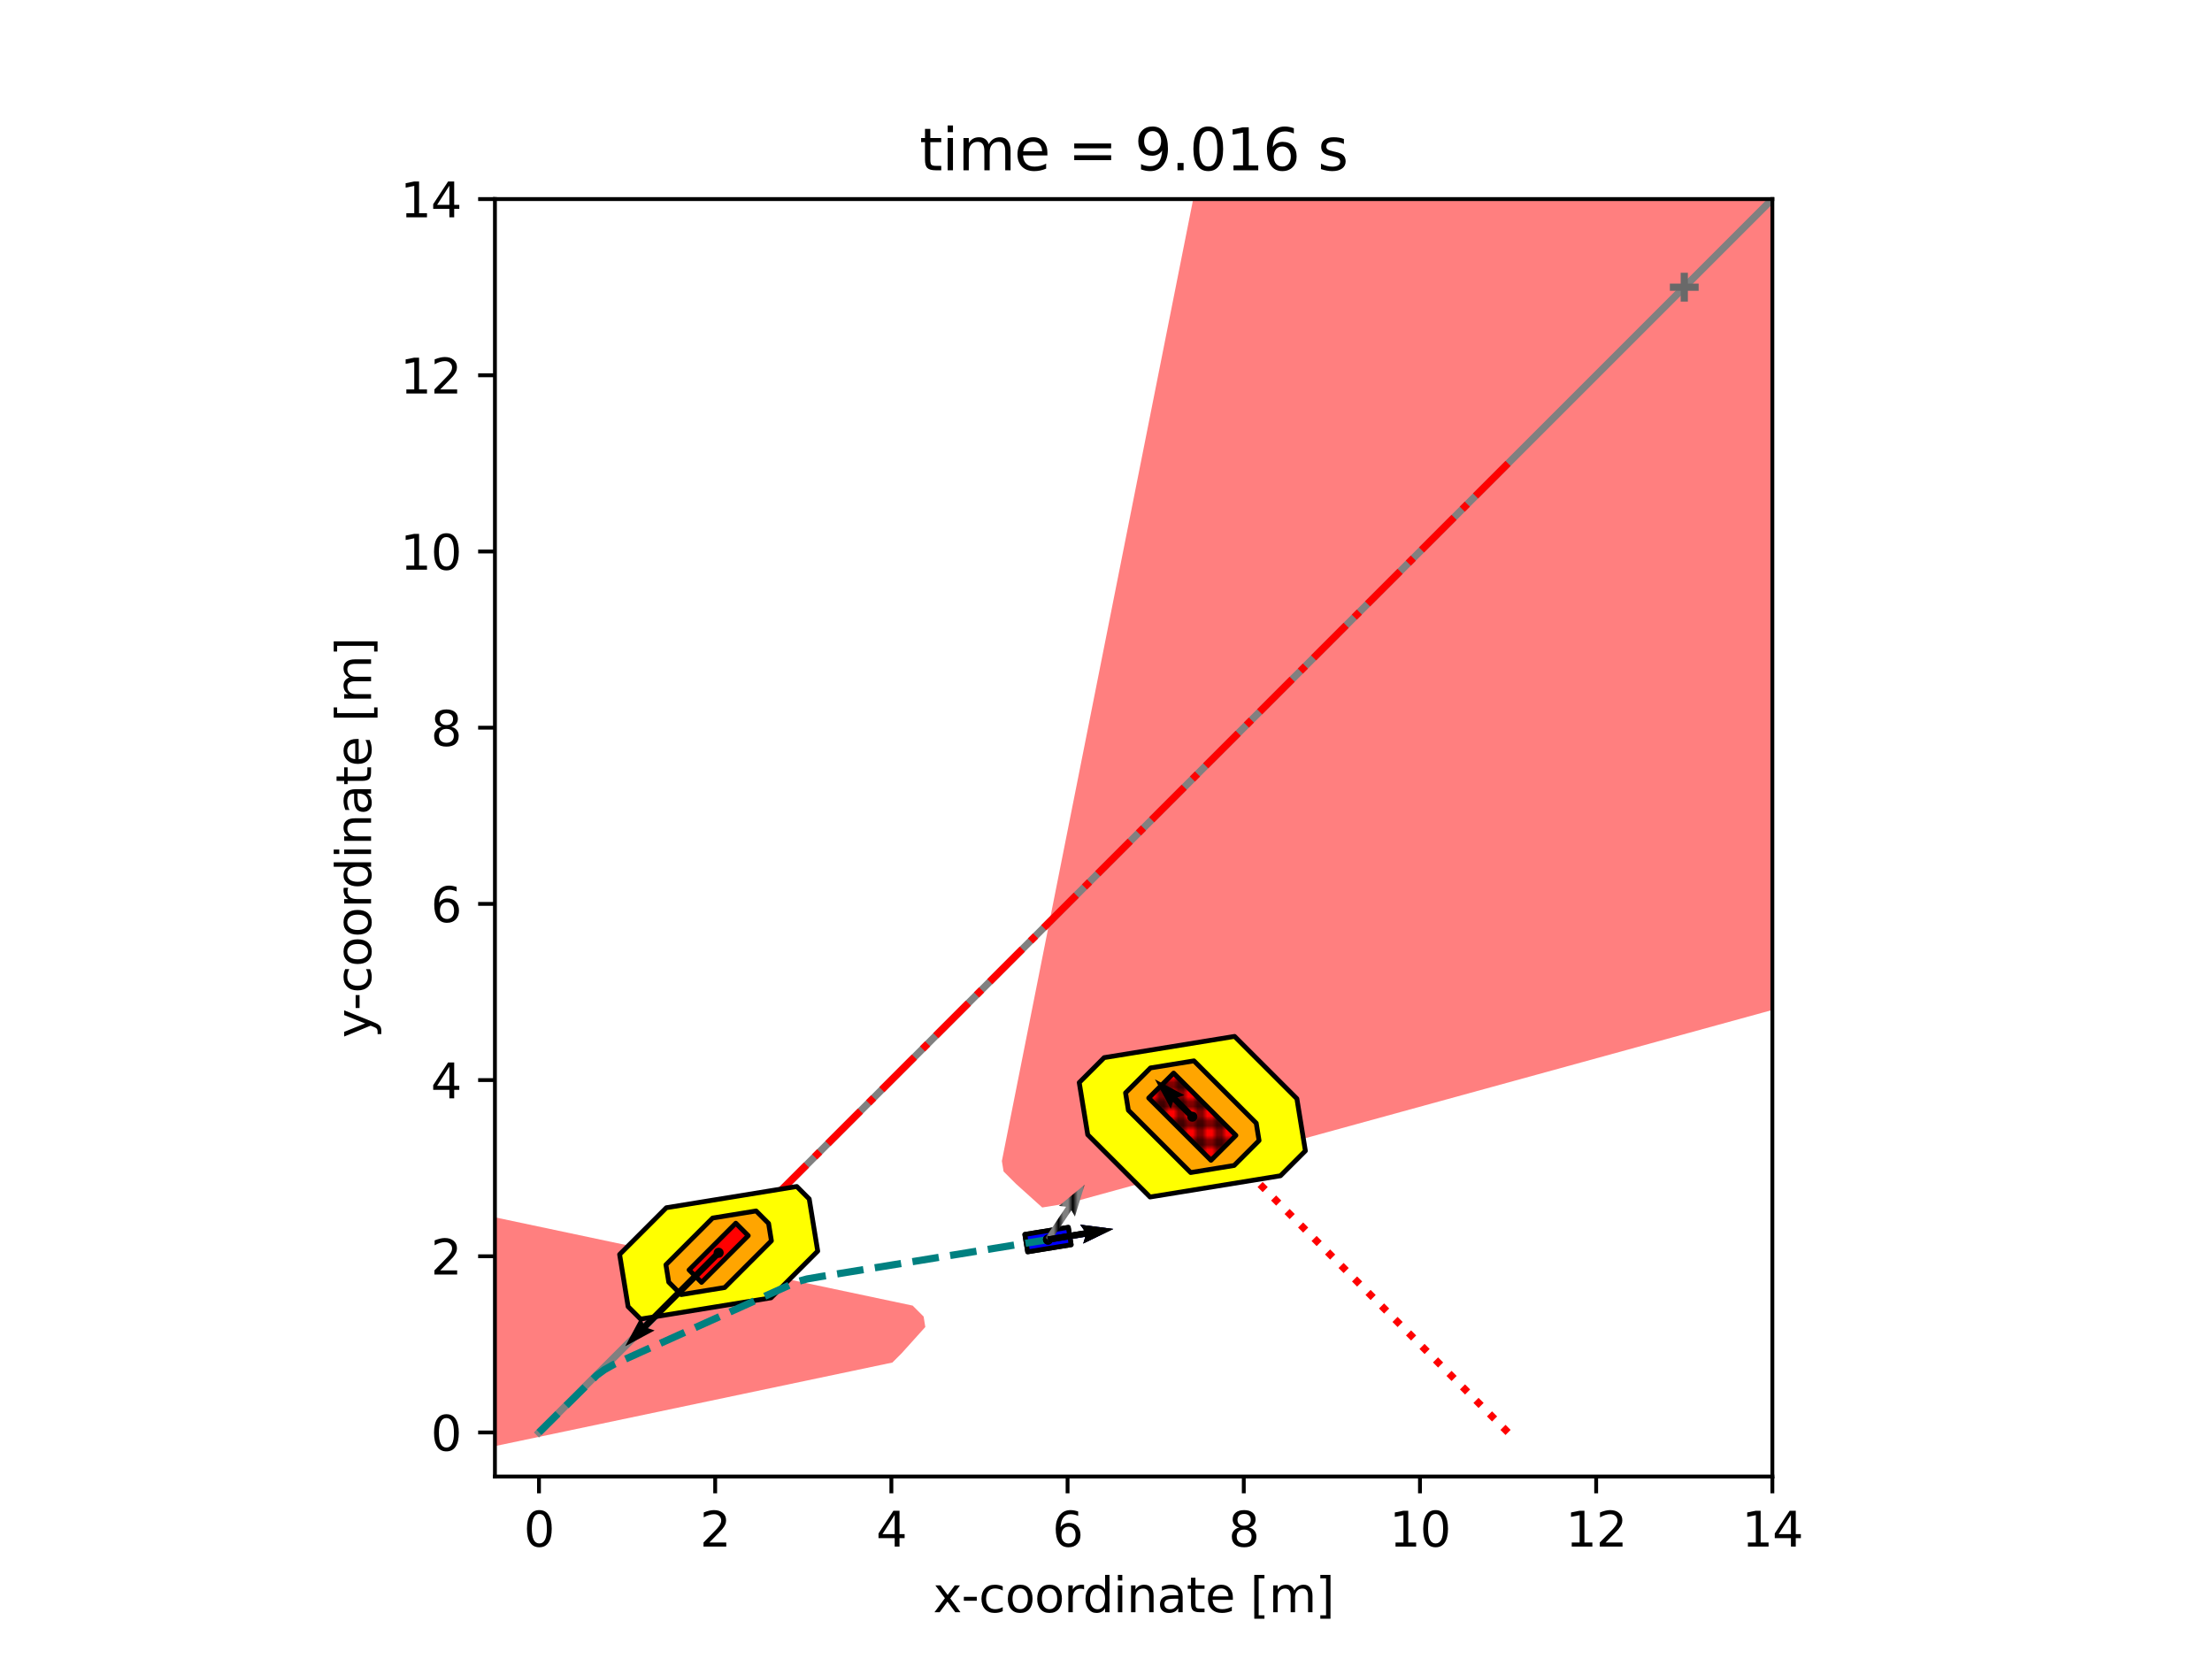<?xml version="1.0" encoding="utf-8" standalone="no"?>
<!DOCTYPE svg PUBLIC "-//W3C//DTD SVG 1.1//EN"
  "http://www.w3.org/Graphics/SVG/1.1/DTD/svg11.dtd">
<svg xmlns:xlink="http://www.w3.org/1999/xlink" width="460.8pt" height="345.6pt" viewBox="0 0 460.8 345.6" xmlns="http://www.w3.org/2000/svg" version="1.1">
 <defs>
  <style type="text/css">*{stroke-linejoin: round; stroke-linecap: butt}</style>
 </defs>
 <g id="figure_1">
  <g id="patch_1">
   <path d="M 0 345.6 
L 460.8 345.6 
L 460.8 0 
L 0 0 
z
" style="fill: #ffffff"/>
  </g>
  <g id="axes_1">
   <g id="patch_2">
    <path d="M 103.104 307.584 
L 369.216 307.584 
L 369.216 41.472 
L 103.104 41.472 
z
" style="fill: #ffffff"/>
   </g>
   <g id="patch_3">
    <path d="M 213.494 257.154 
L 214.084 260.777 
L 223.141 259.302 
L 222.551 255.68 
z
" clip-path="url(#p998f1bf55c)" style="fill: #0000ff; stroke: #000000; stroke-linejoin: miter"/>
   </g>
   <g id="patch_4">
    <path d="M 213.494 257.154 
L 214.084 260.777 
L 223.141 259.302 
L 222.551 255.68 
z
" clip-path="url(#p998f1bf55c)" style="fill: #0000ff; stroke: #000000; stroke-linejoin: miter"/>
   </g>
   <g id="patch_5">
    <path d="M -2687.816 888.168 
L 185.9 283.841 
L 187.847 281.894 
L 192.759 276.439 
L 192.405 274.265 
L 190.12 271.98 
L -2416.273 -278.892 
z
" clip-path="url(#p998f1bf55c)" style="fill: #ff0000; opacity: 0.5"/>
   </g>
   <g id="patch_6">
    <path d="M 532.772 -1387.343 
L 208.708 241.861 
L 209.062 244.035 
L 211.658 246.63 
L 217.113 251.542 
L 222.547 250.658 
L 2634.118 -411.341 
z
" clip-path="url(#p998f1bf55c)" style="fill: #ff0000; opacity: 0.5"/>
   </g>
   <g id="line2d_1">
    <path d="M 112.28 298.408 
L 405.921 4.767 
" clip-path="url(#p998f1bf55c)" style="fill: none; stroke: #808080; stroke-width: 1.5; stroke-linecap: square"/>
   </g>
   <g id="line2d_2">
    <path d="M 314.158 96.53 
L 149.711 260.977 
L 149.711 260.977 
" clip-path="url(#p998f1bf55c)" style="fill: none; stroke-dasharray: 9.6,2.4,1.5,2.4; stroke-dashoffset: 0; stroke: #ff0000; stroke-width: 1.5"/>
   </g>
   <g id="line2d_3">
    <path d="M 314.158 298.408 
L 248.379 232.629 
L 248.379 232.629 
" clip-path="url(#p998f1bf55c)" style="fill: none; stroke-dasharray: 1.5,2.475; stroke-dashoffset: 0; stroke: #ff0000; stroke-width: 1.5"/>
   </g>
   <g id="patch_7">
    <path d="M 129.077 261.323 
L 130.846 272.192 
L 133.442 274.787 
L 160.613 270.363 
L 170.346 260.63 
L 168.576 249.762 
L 165.981 247.167 
L 138.81 251.59 
z
" clip-path="url(#p998f1bf55c)" style="fill: #ffff00; stroke: #000000; stroke-linejoin: miter"/>
   </g>
   <g id="patch_8">
    <path d="M 150.966 268.215 
L 160.699 258.482 
L 160.109 254.859 
L 157.513 252.264 
L 148.456 253.739 
L 138.723 263.472 
L 139.313 267.094 
L 141.909 269.69 
z
" clip-path="url(#p998f1bf55c)" style="fill: #ffa500; stroke: #000000; stroke-linejoin: miter"/>
   </g>
   <g id="patch_9">
    <path d="M 153.28 254.813 
L 143.547 264.546 
L 146.142 267.141 
L 155.875 257.408 
z
" clip-path="url(#p998f1bf55c)" style="fill: #ff0000; stroke: #000000; stroke-linejoin: miter"/>
   </g>
   <g id="patch_10">
    <path d="M 224.825 225.513 
L 226.595 236.382 
L 239.572 249.359 
L 266.743 244.935 
L 271.934 239.744 
L 270.164 228.876 
L 257.187 215.899 
L 230.016 220.322 
z
" clip-path="url(#p998f1bf55c)" style="fill: #ffff00; stroke: #000000; stroke-linejoin: miter"/>
   </g>
   <g id="patch_11">
    <path d="M 234.472 227.662 
L 235.062 231.284 
L 248.039 244.262 
L 257.096 242.787 
L 262.287 237.596 
L 261.697 233.973 
L 248.72 220.996 
L 239.663 222.471 
z
" clip-path="url(#p998f1bf55c)" style="fill: #ffa500; stroke: #000000; stroke-linejoin: miter"/>
   </g>
   <g id="patch_12">
    <path d="M 239.295 228.736 
L 252.273 241.713 
L 257.463 236.522 
L 244.486 223.545 
z
" clip-path="url(#p998f1bf55c)" style="fill: url(#h6906e9cdc1); stroke: #000000; stroke-linejoin: miter"/>
   </g>
   <g id="line2d_4">
    <path d="M 112.28 298.408 
L 124.336 286.486 
L 125.938 285.32 
L 127.853 284.235 
L 133.667 281.592 
L 165.992 267.028 
L 168.11 266.43 
L 170.931 265.943 
L 218.318 258.228 
L 218.318 258.228 
" clip-path="url(#p998f1bf55c)" style="fill: none; stroke-dasharray: 5.55,2.4; stroke-dashoffset: 0; stroke: #008080; stroke-width: 1.5"/>
   </g>
   <g id="PathCollection_1">
    <defs>
     <path id="mcad7eb44b4" d="M -3 0 
L 3 0 
M 0 3 
L 0 -3 
" style="stroke: #696969; stroke-width: 1.5"/>
    </defs>
    <g clip-path="url(#p998f1bf55c)">
     <use xlink:href="#mcad7eb44b4" x="350.863" y="59.825" style="fill: #696969; stroke: #696969; stroke-width: 1.5"/>
    </g>
   </g>
   <g id="PathCollection_2">
    <defs>
     <path id="mf51e8ad139" d="M 0 0.559 
C 0.148 0.559 0.29 0.5 0.395 0.395 
C 0.5 0.29 0.559 0.148 0.559 0 
C 0.559 -0.148 0.5 -0.29 0.395 -0.395 
C 0.29 -0.5 0.148 -0.559 0 -0.559 
C -0.148 -0.559 -0.29 -0.5 -0.395 -0.395 
C -0.5 -0.29 -0.559 -0.148 -0.559 0 
C -0.559 0.148 -0.5 0.29 -0.395 0.395 
C -0.29 0.5 -0.148 0.559 0 0.559 
z
" style="stroke: #000000"/>
    </defs>
    <g clip-path="url(#p998f1bf55c)">
     <use xlink:href="#mf51e8ad139" x="218.318" y="258.228" style="stroke: #000000"/>
    </g>
   </g>
   <g id="PathCollection_3">
    <g clip-path="url(#p998f1bf55c)">
     <use xlink:href="#mf51e8ad139" x="149.711" y="260.977" style="stroke: #000000"/>
    </g>
   </g>
   <g id="PathCollection_4">
    <g clip-path="url(#p998f1bf55c)">
     <use xlink:href="#mf51e8ad139" x="218.318" y="258.228" style="stroke: #000000"/>
    </g>
   </g>
   <g id="PathCollection_5">
    <g clip-path="url(#p998f1bf55c)">
     <use xlink:href="#mf51e8ad139" x="248.379" y="232.629" style="stroke: #000000"/>
    </g>
   </g>
   <g id="matplotlib.axis_1">
    <g id="xtick_1">
     <g id="line2d_5">
      <defs>
       <path id="mb60bb61094" d="M 0 0 
L 0 3.5 
" style="stroke: #000000; stroke-width: 0.8"/>
      </defs>
      <g>
       <use xlink:href="#mb60bb61094" x="112.28" y="307.584" style="stroke: #000000; stroke-width: 0.8"/>
      </g>
     </g>
     <g id="text_1">
      <!-- 0 -->
      <g transform="translate(109.099 322.182)scale(0.1 -0.1)">
       <defs>
        <path id="DejaVuSans-30" d="M 2034 4250 
Q 1547 4250 1301 3770 
Q 1056 3291 1056 2328 
Q 1056 1369 1301 889 
Q 1547 409 2034 409 
Q 2525 409 2770 889 
Q 3016 1369 3016 2328 
Q 3016 3291 2770 3770 
Q 2525 4250 2034 4250 
z
M 2034 4750 
Q 2819 4750 3233 4129 
Q 3647 3509 3647 2328 
Q 3647 1150 3233 529 
Q 2819 -91 2034 -91 
Q 1250 -91 836 529 
Q 422 1150 422 2328 
Q 422 3509 836 4129 
Q 1250 4750 2034 4750 
z
" transform="scale(0.016)"/>
       </defs>
       <use xlink:href="#DejaVuSans-30"/>
      </g>
     </g>
    </g>
    <g id="xtick_2">
     <g id="line2d_6">
      <g>
       <use xlink:href="#mb60bb61094" x="148.985" y="307.584" style="stroke: #000000; stroke-width: 0.8"/>
      </g>
     </g>
     <g id="text_2">
      <!-- 2 -->
      <g transform="translate(145.804 322.182)scale(0.1 -0.1)">
       <defs>
        <path id="DejaVuSans-32" d="M 1228 531 
L 3431 531 
L 3431 0 
L 469 0 
L 469 531 
Q 828 903 1448 1529 
Q 2069 2156 2228 2338 
Q 2531 2678 2651 2914 
Q 2772 3150 2772 3378 
Q 2772 3750 2511 3984 
Q 2250 4219 1831 4219 
Q 1534 4219 1204 4116 
Q 875 4013 500 3803 
L 500 4441 
Q 881 4594 1212 4672 
Q 1544 4750 1819 4750 
Q 2544 4750 2975 4387 
Q 3406 4025 3406 3419 
Q 3406 3131 3298 2873 
Q 3191 2616 2906 2266 
Q 2828 2175 2409 1742 
Q 1991 1309 1228 531 
z
" transform="scale(0.016)"/>
       </defs>
       <use xlink:href="#DejaVuSans-32"/>
      </g>
     </g>
    </g>
    <g id="xtick_3">
     <g id="line2d_7">
      <g>
       <use xlink:href="#mb60bb61094" x="185.69" y="307.584" style="stroke: #000000; stroke-width: 0.8"/>
      </g>
     </g>
     <g id="text_3">
      <!-- 4 -->
      <g transform="translate(182.509 322.182)scale(0.1 -0.1)">
       <defs>
        <path id="DejaVuSans-34" d="M 2419 4116 
L 825 1625 
L 2419 1625 
L 2419 4116 
z
M 2253 4666 
L 3047 4666 
L 3047 1625 
L 3713 1625 
L 3713 1100 
L 3047 1100 
L 3047 0 
L 2419 0 
L 2419 1100 
L 313 1100 
L 313 1709 
L 2253 4666 
z
" transform="scale(0.016)"/>
       </defs>
       <use xlink:href="#DejaVuSans-34"/>
      </g>
     </g>
    </g>
    <g id="xtick_4">
     <g id="line2d_8">
      <g>
       <use xlink:href="#mb60bb61094" x="222.396" y="307.584" style="stroke: #000000; stroke-width: 0.8"/>
      </g>
     </g>
     <g id="text_4">
      <!-- 6 -->
      <g transform="translate(219.214 322.182)scale(0.1 -0.1)">
       <defs>
        <path id="DejaVuSans-36" d="M 2113 2584 
Q 1688 2584 1439 2293 
Q 1191 2003 1191 1497 
Q 1191 994 1439 701 
Q 1688 409 2113 409 
Q 2538 409 2786 701 
Q 3034 994 3034 1497 
Q 3034 2003 2786 2293 
Q 2538 2584 2113 2584 
z
M 3366 4563 
L 3366 3988 
Q 3128 4100 2886 4159 
Q 2644 4219 2406 4219 
Q 1781 4219 1451 3797 
Q 1122 3375 1075 2522 
Q 1259 2794 1537 2939 
Q 1816 3084 2150 3084 
Q 2853 3084 3261 2657 
Q 3669 2231 3669 1497 
Q 3669 778 3244 343 
Q 2819 -91 2113 -91 
Q 1303 -91 875 529 
Q 447 1150 447 2328 
Q 447 3434 972 4092 
Q 1497 4750 2381 4750 
Q 2619 4750 2861 4703 
Q 3103 4656 3366 4563 
z
" transform="scale(0.016)"/>
       </defs>
       <use xlink:href="#DejaVuSans-36"/>
      </g>
     </g>
    </g>
    <g id="xtick_5">
     <g id="line2d_9">
      <g>
       <use xlink:href="#mb60bb61094" x="259.101" y="307.584" style="stroke: #000000; stroke-width: 0.8"/>
      </g>
     </g>
     <g id="text_5">
      <!-- 8 -->
      <g transform="translate(255.919 322.182)scale(0.1 -0.1)">
       <defs>
        <path id="DejaVuSans-38" d="M 2034 2216 
Q 1584 2216 1326 1975 
Q 1069 1734 1069 1313 
Q 1069 891 1326 650 
Q 1584 409 2034 409 
Q 2484 409 2743 651 
Q 3003 894 3003 1313 
Q 3003 1734 2745 1975 
Q 2488 2216 2034 2216 
z
M 1403 2484 
Q 997 2584 770 2862 
Q 544 3141 544 3541 
Q 544 4100 942 4425 
Q 1341 4750 2034 4750 
Q 2731 4750 3128 4425 
Q 3525 4100 3525 3541 
Q 3525 3141 3298 2862 
Q 3072 2584 2669 2484 
Q 3125 2378 3379 2068 
Q 3634 1759 3634 1313 
Q 3634 634 3220 271 
Q 2806 -91 2034 -91 
Q 1263 -91 848 271 
Q 434 634 434 1313 
Q 434 1759 690 2068 
Q 947 2378 1403 2484 
z
M 1172 3481 
Q 1172 3119 1398 2916 
Q 1625 2713 2034 2713 
Q 2441 2713 2670 2916 
Q 2900 3119 2900 3481 
Q 2900 3844 2670 4047 
Q 2441 4250 2034 4250 
Q 1625 4250 1398 4047 
Q 1172 3844 1172 3481 
z
" transform="scale(0.016)"/>
       </defs>
       <use xlink:href="#DejaVuSans-38"/>
      </g>
     </g>
    </g>
    <g id="xtick_6">
     <g id="line2d_10">
      <g>
       <use xlink:href="#mb60bb61094" x="295.806" y="307.584" style="stroke: #000000; stroke-width: 0.8"/>
      </g>
     </g>
     <g id="text_6">
      <!-- 10 -->
      <g transform="translate(289.443 322.182)scale(0.1 -0.1)">
       <defs>
        <path id="DejaVuSans-31" d="M 794 531 
L 1825 531 
L 1825 4091 
L 703 3866 
L 703 4441 
L 1819 4666 
L 2450 4666 
L 2450 531 
L 3481 531 
L 3481 0 
L 794 0 
L 794 531 
z
" transform="scale(0.016)"/>
       </defs>
       <use xlink:href="#DejaVuSans-31"/>
       <use xlink:href="#DejaVuSans-30" x="63.623"/>
      </g>
     </g>
    </g>
    <g id="xtick_7">
     <g id="line2d_11">
      <g>
       <use xlink:href="#mb60bb61094" x="332.511" y="307.584" style="stroke: #000000; stroke-width: 0.8"/>
      </g>
     </g>
     <g id="text_7">
      <!-- 12 -->
      <g transform="translate(326.148 322.182)scale(0.1 -0.1)">
       <use xlink:href="#DejaVuSans-31"/>
       <use xlink:href="#DejaVuSans-32" x="63.623"/>
      </g>
     </g>
    </g>
    <g id="xtick_8">
     <g id="line2d_12">
      <g>
       <use xlink:href="#mb60bb61094" x="369.216" y="307.584" style="stroke: #000000; stroke-width: 0.8"/>
      </g>
     </g>
     <g id="text_8">
      <!-- 14 -->
      <g transform="translate(362.853 322.182)scale(0.1 -0.1)">
       <use xlink:href="#DejaVuSans-31"/>
       <use xlink:href="#DejaVuSans-34" x="63.623"/>
      </g>
     </g>
    </g>
    <g id="text_9">
     <!-- x-coordinate [m] -->
     <g transform="translate(194.367 335.861)scale(0.1 -0.1)">
      <defs>
       <path id="DejaVuSans-78" d="M 3513 3500 
L 2247 1797 
L 3578 0 
L 2900 0 
L 1881 1375 
L 863 0 
L 184 0 
L 1544 1831 
L 300 3500 
L 978 3500 
L 1906 2253 
L 2834 3500 
L 3513 3500 
z
" transform="scale(0.016)"/>
       <path id="DejaVuSans-2d" d="M 313 2009 
L 1997 2009 
L 1997 1497 
L 313 1497 
L 313 2009 
z
" transform="scale(0.016)"/>
       <path id="DejaVuSans-63" d="M 3122 3366 
L 3122 2828 
Q 2878 2963 2633 3030 
Q 2388 3097 2138 3097 
Q 1578 3097 1268 2742 
Q 959 2388 959 1747 
Q 959 1106 1268 751 
Q 1578 397 2138 397 
Q 2388 397 2633 464 
Q 2878 531 3122 666 
L 3122 134 
Q 2881 22 2623 -34 
Q 2366 -91 2075 -91 
Q 1284 -91 818 406 
Q 353 903 353 1747 
Q 353 2603 823 3093 
Q 1294 3584 2113 3584 
Q 2378 3584 2631 3529 
Q 2884 3475 3122 3366 
z
" transform="scale(0.016)"/>
       <path id="DejaVuSans-6f" d="M 1959 3097 
Q 1497 3097 1228 2736 
Q 959 2375 959 1747 
Q 959 1119 1226 758 
Q 1494 397 1959 397 
Q 2419 397 2687 759 
Q 2956 1122 2956 1747 
Q 2956 2369 2687 2733 
Q 2419 3097 1959 3097 
z
M 1959 3584 
Q 2709 3584 3137 3096 
Q 3566 2609 3566 1747 
Q 3566 888 3137 398 
Q 2709 -91 1959 -91 
Q 1206 -91 779 398 
Q 353 888 353 1747 
Q 353 2609 779 3096 
Q 1206 3584 1959 3584 
z
" transform="scale(0.016)"/>
       <path id="DejaVuSans-72" d="M 2631 2963 
Q 2534 3019 2420 3045 
Q 2306 3072 2169 3072 
Q 1681 3072 1420 2755 
Q 1159 2438 1159 1844 
L 1159 0 
L 581 0 
L 581 3500 
L 1159 3500 
L 1159 2956 
Q 1341 3275 1631 3429 
Q 1922 3584 2338 3584 
Q 2397 3584 2469 3576 
Q 2541 3569 2628 3553 
L 2631 2963 
z
" transform="scale(0.016)"/>
       <path id="DejaVuSans-64" d="M 2906 2969 
L 2906 4863 
L 3481 4863 
L 3481 0 
L 2906 0 
L 2906 525 
Q 2725 213 2448 61 
Q 2172 -91 1784 -91 
Q 1150 -91 751 415 
Q 353 922 353 1747 
Q 353 2572 751 3078 
Q 1150 3584 1784 3584 
Q 2172 3584 2448 3432 
Q 2725 3281 2906 2969 
z
M 947 1747 
Q 947 1113 1208 752 
Q 1469 391 1925 391 
Q 2381 391 2643 752 
Q 2906 1113 2906 1747 
Q 2906 2381 2643 2742 
Q 2381 3103 1925 3103 
Q 1469 3103 1208 2742 
Q 947 2381 947 1747 
z
" transform="scale(0.016)"/>
       <path id="DejaVuSans-69" d="M 603 3500 
L 1178 3500 
L 1178 0 
L 603 0 
L 603 3500 
z
M 603 4863 
L 1178 4863 
L 1178 4134 
L 603 4134 
L 603 4863 
z
" transform="scale(0.016)"/>
       <path id="DejaVuSans-6e" d="M 3513 2113 
L 3513 0 
L 2938 0 
L 2938 2094 
Q 2938 2591 2744 2837 
Q 2550 3084 2163 3084 
Q 1697 3084 1428 2787 
Q 1159 2491 1159 1978 
L 1159 0 
L 581 0 
L 581 3500 
L 1159 3500 
L 1159 2956 
Q 1366 3272 1645 3428 
Q 1925 3584 2291 3584 
Q 2894 3584 3203 3211 
Q 3513 2838 3513 2113 
z
" transform="scale(0.016)"/>
       <path id="DejaVuSans-61" d="M 2194 1759 
Q 1497 1759 1228 1600 
Q 959 1441 959 1056 
Q 959 750 1161 570 
Q 1363 391 1709 391 
Q 2188 391 2477 730 
Q 2766 1069 2766 1631 
L 2766 1759 
L 2194 1759 
z
M 3341 1997 
L 3341 0 
L 2766 0 
L 2766 531 
Q 2569 213 2275 61 
Q 1981 -91 1556 -91 
Q 1019 -91 701 211 
Q 384 513 384 1019 
Q 384 1609 779 1909 
Q 1175 2209 1959 2209 
L 2766 2209 
L 2766 2266 
Q 2766 2663 2505 2880 
Q 2244 3097 1772 3097 
Q 1472 3097 1187 3025 
Q 903 2953 641 2809 
L 641 3341 
Q 956 3463 1253 3523 
Q 1550 3584 1831 3584 
Q 2591 3584 2966 3190 
Q 3341 2797 3341 1997 
z
" transform="scale(0.016)"/>
       <path id="DejaVuSans-74" d="M 1172 4494 
L 1172 3500 
L 2356 3500 
L 2356 3053 
L 1172 3053 
L 1172 1153 
Q 1172 725 1289 603 
Q 1406 481 1766 481 
L 2356 481 
L 2356 0 
L 1766 0 
Q 1100 0 847 248 
Q 594 497 594 1153 
L 594 3053 
L 172 3053 
L 172 3500 
L 594 3500 
L 594 4494 
L 1172 4494 
z
" transform="scale(0.016)"/>
       <path id="DejaVuSans-65" d="M 3597 1894 
L 3597 1613 
L 953 1613 
Q 991 1019 1311 708 
Q 1631 397 2203 397 
Q 2534 397 2845 478 
Q 3156 559 3463 722 
L 3463 178 
Q 3153 47 2828 -22 
Q 2503 -91 2169 -91 
Q 1331 -91 842 396 
Q 353 884 353 1716 
Q 353 2575 817 3079 
Q 1281 3584 2069 3584 
Q 2775 3584 3186 3129 
Q 3597 2675 3597 1894 
z
M 3022 2063 
Q 3016 2534 2758 2815 
Q 2500 3097 2075 3097 
Q 1594 3097 1305 2825 
Q 1016 2553 972 2059 
L 3022 2063 
z
" transform="scale(0.016)"/>
       <path id="DejaVuSans-20" transform="scale(0.016)"/>
       <path id="DejaVuSans-5b" d="M 550 4863 
L 1875 4863 
L 1875 4416 
L 1125 4416 
L 1125 -397 
L 1875 -397 
L 1875 -844 
L 550 -844 
L 550 4863 
z
" transform="scale(0.016)"/>
       <path id="DejaVuSans-6d" d="M 3328 2828 
Q 3544 3216 3844 3400 
Q 4144 3584 4550 3584 
Q 5097 3584 5394 3201 
Q 5691 2819 5691 2113 
L 5691 0 
L 5113 0 
L 5113 2094 
Q 5113 2597 4934 2840 
Q 4756 3084 4391 3084 
Q 3944 3084 3684 2787 
Q 3425 2491 3425 1978 
L 3425 0 
L 2847 0 
L 2847 2094 
Q 2847 2600 2669 2842 
Q 2491 3084 2119 3084 
Q 1678 3084 1418 2786 
Q 1159 2488 1159 1978 
L 1159 0 
L 581 0 
L 581 3500 
L 1159 3500 
L 1159 2956 
Q 1356 3278 1631 3431 
Q 1906 3584 2284 3584 
Q 2666 3584 2933 3390 
Q 3200 3197 3328 2828 
z
" transform="scale(0.016)"/>
       <path id="DejaVuSans-5d" d="M 1947 4863 
L 1947 -844 
L 622 -844 
L 622 -397 
L 1369 -397 
L 1369 4416 
L 622 4416 
L 622 4863 
L 1947 4863 
z
" transform="scale(0.016)"/>
      </defs>
      <use xlink:href="#DejaVuSans-78"/>
      <use xlink:href="#DejaVuSans-2d" x="59.18"/>
      <use xlink:href="#DejaVuSans-63" x="95.264"/>
      <use xlink:href="#DejaVuSans-6f" x="150.244"/>
      <use xlink:href="#DejaVuSans-6f" x="211.426"/>
      <use xlink:href="#DejaVuSans-72" x="272.607"/>
      <use xlink:href="#DejaVuSans-64" x="311.971"/>
      <use xlink:href="#DejaVuSans-69" x="375.447"/>
      <use xlink:href="#DejaVuSans-6e" x="403.23"/>
      <use xlink:href="#DejaVuSans-61" x="466.609"/>
      <use xlink:href="#DejaVuSans-74" x="527.889"/>
      <use xlink:href="#DejaVuSans-65" x="567.098"/>
      <use xlink:href="#DejaVuSans-20" x="628.621"/>
      <use xlink:href="#DejaVuSans-5b" x="660.408"/>
      <use xlink:href="#DejaVuSans-6d" x="699.422"/>
      <use xlink:href="#DejaVuSans-5d" x="796.834"/>
     </g>
    </g>
   </g>
   <g id="matplotlib.axis_2">
    <g id="ytick_1">
     <g id="line2d_13">
      <defs>
       <path id="mc2928f92c9" d="M 0 0 
L -3.5 0 
" style="stroke: #000000; stroke-width: 0.8"/>
      </defs>
      <g>
       <use xlink:href="#mc2928f92c9" x="103.104" y="298.408" style="stroke: #000000; stroke-width: 0.8"/>
      </g>
     </g>
     <g id="text_10">
      <!-- 0 -->
      <g transform="translate(89.742 302.207)scale(0.1 -0.1)">
       <use xlink:href="#DejaVuSans-30"/>
      </g>
     </g>
    </g>
    <g id="ytick_2">
     <g id="line2d_14">
      <g>
       <use xlink:href="#mc2928f92c9" x="103.104" y="261.703" style="stroke: #000000; stroke-width: 0.8"/>
      </g>
     </g>
     <g id="text_11">
      <!-- 2 -->
      <g transform="translate(89.742 265.502)scale(0.1 -0.1)">
       <use xlink:href="#DejaVuSans-32"/>
      </g>
     </g>
    </g>
    <g id="ytick_3">
     <g id="line2d_15">
      <g>
       <use xlink:href="#mc2928f92c9" x="103.104" y="224.998" style="stroke: #000000; stroke-width: 0.8"/>
      </g>
     </g>
     <g id="text_12">
      <!-- 4 -->
      <g transform="translate(89.742 228.797)scale(0.1 -0.1)">
       <use xlink:href="#DejaVuSans-34"/>
      </g>
     </g>
    </g>
    <g id="ytick_4">
     <g id="line2d_16">
      <g>
       <use xlink:href="#mc2928f92c9" x="103.104" y="188.292" style="stroke: #000000; stroke-width: 0.8"/>
      </g>
     </g>
     <g id="text_13">
      <!-- 6 -->
      <g transform="translate(89.742 192.092)scale(0.1 -0.1)">
       <use xlink:href="#DejaVuSans-36"/>
      </g>
     </g>
    </g>
    <g id="ytick_5">
     <g id="line2d_17">
      <g>
       <use xlink:href="#mc2928f92c9" x="103.104" y="151.587" style="stroke: #000000; stroke-width: 0.8"/>
      </g>
     </g>
     <g id="text_14">
      <!-- 8 -->
      <g transform="translate(89.742 155.387)scale(0.1 -0.1)">
       <use xlink:href="#DejaVuSans-38"/>
      </g>
     </g>
    </g>
    <g id="ytick_6">
     <g id="line2d_18">
      <g>
       <use xlink:href="#mc2928f92c9" x="103.104" y="114.882" style="stroke: #000000; stroke-width: 0.8"/>
      </g>
     </g>
     <g id="text_15">
      <!-- 10 -->
      <g transform="translate(83.379 118.681)scale(0.1 -0.1)">
       <use xlink:href="#DejaVuSans-31"/>
       <use xlink:href="#DejaVuSans-30" x="63.623"/>
      </g>
     </g>
    </g>
    <g id="ytick_7">
     <g id="line2d_19">
      <g>
       <use xlink:href="#mc2928f92c9" x="103.104" y="78.177" style="stroke: #000000; stroke-width: 0.8"/>
      </g>
     </g>
     <g id="text_16">
      <!-- 12 -->
      <g transform="translate(83.379 81.976)scale(0.1 -0.1)">
       <use xlink:href="#DejaVuSans-31"/>
       <use xlink:href="#DejaVuSans-32" x="63.623"/>
      </g>
     </g>
    </g>
    <g id="ytick_8">
     <g id="line2d_20">
      <g>
       <use xlink:href="#mc2928f92c9" x="103.104" y="41.472" style="stroke: #000000; stroke-width: 0.8"/>
      </g>
     </g>
     <g id="text_17">
      <!-- 14 -->
      <g transform="translate(83.379 45.271)scale(0.1 -0.1)">
       <use xlink:href="#DejaVuSans-31"/>
       <use xlink:href="#DejaVuSans-34" x="63.623"/>
      </g>
     </g>
    </g>
    <g id="text_18">
     <!-- y-coordinate [m] -->
     <g transform="translate(77.299 216.233)rotate(-90)scale(0.1 -0.1)">
      <defs>
       <path id="DejaVuSans-79" d="M 2059 -325 
Q 1816 -950 1584 -1140 
Q 1353 -1331 966 -1331 
L 506 -1331 
L 506 -850 
L 844 -850 
Q 1081 -850 1212 -737 
Q 1344 -625 1503 -206 
L 1606 56 
L 191 3500 
L 800 3500 
L 1894 763 
L 2988 3500 
L 3597 3500 
L 2059 -325 
z
" transform="scale(0.016)"/>
      </defs>
      <use xlink:href="#DejaVuSans-79"/>
      <use xlink:href="#DejaVuSans-2d" x="57.43"/>
      <use xlink:href="#DejaVuSans-63" x="93.514"/>
      <use xlink:href="#DejaVuSans-6f" x="148.494"/>
      <use xlink:href="#DejaVuSans-6f" x="209.676"/>
      <use xlink:href="#DejaVuSans-72" x="270.857"/>
      <use xlink:href="#DejaVuSans-64" x="310.221"/>
      <use xlink:href="#DejaVuSans-69" x="373.697"/>
      <use xlink:href="#DejaVuSans-6e" x="401.48"/>
      <use xlink:href="#DejaVuSans-61" x="464.859"/>
      <use xlink:href="#DejaVuSans-74" x="526.139"/>
      <use xlink:href="#DejaVuSans-65" x="565.348"/>
      <use xlink:href="#DejaVuSans-20" x="626.871"/>
      <use xlink:href="#DejaVuSans-5b" x="658.658"/>
      <use xlink:href="#DejaVuSans-6d" x="697.672"/>
      <use xlink:href="#DejaVuSans-5d" x="795.084"/>
     </g>
    </g>
   </g>
   <g id="Quiver_1">
    <path d="M 150.182 261.447 
L 134.95 276.679 
L 136.361 277.15 
L 130.245 280.443 
L 133.538 274.327 
L 134.009 275.738 
L 149.241 260.506 
L 150.182 261.447 
" clip-path="url(#p998f1bf55c)"/>
   </g>
   <g id="Quiver_2">
    <path d="M 247.909 233.099 
L 244.357 229.547 
L 243.886 230.958 
L 240.593 224.842 
L 246.709 228.135 
L 245.297 228.606 
L 248.85 232.158 
L 247.909 233.099 
" clip-path="url(#p998f1bf55c)"/>
   </g>
   <g id="patch_13">
    <path d="M 103.104 307.584 
L 103.104 41.472 
" style="fill: none; stroke: #000000; stroke-width: 0.8; stroke-linejoin: miter; stroke-linecap: square"/>
   </g>
   <g id="patch_14">
    <path d="M 369.216 307.584 
L 369.216 41.472 
" style="fill: none; stroke: #000000; stroke-width: 0.8; stroke-linejoin: miter; stroke-linecap: square"/>
   </g>
   <g id="patch_15">
    <path d="M 103.104 307.584 
L 369.216 307.584 
" style="fill: none; stroke: #000000; stroke-width: 0.8; stroke-linejoin: miter; stroke-linecap: square"/>
   </g>
   <g id="patch_16">
    <path d="M 103.104 41.472 
L 369.216 41.472 
" style="fill: none; stroke: #000000; stroke-width: 0.8; stroke-linejoin: miter; stroke-linecap: square"/>
   </g>
   <g id="text_19">
    <!-- time = 9.016 s -->
    <g transform="translate(191.554 35.472)scale(0.12 -0.12)">
     <defs>
      <path id="DejaVuSans-3d" d="M 678 2906 
L 4684 2906 
L 4684 2381 
L 678 2381 
L 678 2906 
z
M 678 1631 
L 4684 1631 
L 4684 1100 
L 678 1100 
L 678 1631 
z
" transform="scale(0.016)"/>
      <path id="DejaVuSans-39" d="M 703 97 
L 703 672 
Q 941 559 1184 500 
Q 1428 441 1663 441 
Q 2288 441 2617 861 
Q 2947 1281 2994 2138 
Q 2813 1869 2534 1725 
Q 2256 1581 1919 1581 
Q 1219 1581 811 2004 
Q 403 2428 403 3163 
Q 403 3881 828 4315 
Q 1253 4750 1959 4750 
Q 2769 4750 3195 4129 
Q 3622 3509 3622 2328 
Q 3622 1225 3098 567 
Q 2575 -91 1691 -91 
Q 1453 -91 1209 -44 
Q 966 3 703 97 
z
M 1959 2075 
Q 2384 2075 2632 2365 
Q 2881 2656 2881 3163 
Q 2881 3666 2632 3958 
Q 2384 4250 1959 4250 
Q 1534 4250 1286 3958 
Q 1038 3666 1038 3163 
Q 1038 2656 1286 2365 
Q 1534 2075 1959 2075 
z
" transform="scale(0.016)"/>
      <path id="DejaVuSans-2e" d="M 684 794 
L 1344 794 
L 1344 0 
L 684 0 
L 684 794 
z
" transform="scale(0.016)"/>
      <path id="DejaVuSans-73" d="M 2834 3397 
L 2834 2853 
Q 2591 2978 2328 3040 
Q 2066 3103 1784 3103 
Q 1356 3103 1142 2972 
Q 928 2841 928 2578 
Q 928 2378 1081 2264 
Q 1234 2150 1697 2047 
L 1894 2003 
Q 2506 1872 2764 1633 
Q 3022 1394 3022 966 
Q 3022 478 2636 193 
Q 2250 -91 1575 -91 
Q 1294 -91 989 -36 
Q 684 19 347 128 
L 347 722 
Q 666 556 975 473 
Q 1284 391 1588 391 
Q 1994 391 2212 530 
Q 2431 669 2431 922 
Q 2431 1156 2273 1281 
Q 2116 1406 1581 1522 
L 1381 1569 
Q 847 1681 609 1914 
Q 372 2147 372 2553 
Q 372 3047 722 3315 
Q 1072 3584 1716 3584 
Q 2034 3584 2315 3537 
Q 2597 3491 2834 3397 
z
" transform="scale(0.016)"/>
     </defs>
     <use xlink:href="#DejaVuSans-74"/>
     <use xlink:href="#DejaVuSans-69" x="39.209"/>
     <use xlink:href="#DejaVuSans-6d" x="66.992"/>
     <use xlink:href="#DejaVuSans-65" x="164.404"/>
     <use xlink:href="#DejaVuSans-20" x="225.928"/>
     <use xlink:href="#DejaVuSans-3d" x="257.715"/>
     <use xlink:href="#DejaVuSans-20" x="341.504"/>
     <use xlink:href="#DejaVuSans-39" x="373.291"/>
     <use xlink:href="#DejaVuSans-2e" x="436.914"/>
     <use xlink:href="#DejaVuSans-30" x="468.701"/>
     <use xlink:href="#DejaVuSans-31" x="532.324"/>
     <use xlink:href="#DejaVuSans-36" x="595.947"/>
     <use xlink:href="#DejaVuSans-20" x="659.57"/>
     <use xlink:href="#DejaVuSans-73" x="691.357"/>
    </g>
   </g>
   <g id="Quiver_3">
    <path d="M 218.211 257.572 
L 225.887 256.322 
L 225.016 255.116 
L 231.903 256.016 
L 225.658 259.055 
L 226.101 257.635 
L 218.425 258.885 
L 218.211 257.572 
" clip-path="url(#p998f1bf55c)" style="fill: url(#h328158c1e8)"/>
   </g>
   <g id="Quiver_4">
    <path d="M 217.765 257.859 
L 222.085 251.392 
L 220.609 251.206 
L 225.964 246.783 
L 223.928 253.424 
L 223.191 252.131 
L 218.871 258.598 
L 217.765 257.859 
" clip-path="url(#p998f1bf55c)" style="fill: url(#h7a0d6aca74)"/>
   </g>
   <g id="Quiver_5">
    <path d="M 218.211 257.572 
L 225.887 256.322 
L 225.016 255.116 
L 231.903 256.016 
L 225.658 259.055 
L 226.101 257.635 
L 218.425 258.885 
L 218.211 257.572 
" clip-path="url(#p998f1bf55c)"/>
   </g>
   <g id="Quiver_6">
    <path d="M 218.211 257.572 
L 225.887 256.322 
L 225.016 255.116 
L 231.903 256.016 
L 225.658 259.055 
L 226.101 257.635 
L 218.425 258.885 
L 218.211 257.572 
" clip-path="url(#p998f1bf55c)"/>
   </g>
  </g>
 </g>
 <defs>
  <clipPath id="p998f1bf55c">
   <rect x="103.104" y="41.472" width="266.112" height="266.112"/>
  </clipPath>
 </defs>
 <defs>
  <pattern id="h6906e9cdc1" patternUnits="userSpaceOnUse" x="0" y="0" width="72" height="72">
   <rect x="0" y="0" width="73" height="73" fill="#ff0000"/>
   <path d="M 0 70 
L 72 70 
M 0 66 
L 72 66 
M 0 62 
L 72 62 
M 0 58 
L 72 58 
M 0 54 
L 72 54 
M 0 50 
L 72 50 
M 0 46 
L 72 46 
M 0 42 
L 72 42 
M 0 38 
L 72 38 
M 0 34 
L 72 34 
M 0 30 
L 72 30 
M 0 26 
L 72 26 
M 0 22 
L 72 22 
M 0 18 
L 72 18 
M 0 14 
L 72 14 
M 0 10 
L 72 10 
M 0 6 
L 72 6 
M 0 2 
L 72 2 
M 2 72 
L 2 0 
M 6 72 
L 6 0 
M 10 72 
L 10 0 
M 14 72 
L 14 0 
M 18 72 
L 18 0 
M 22 72 
L 22 0 
M 26 72 
L 26 0 
M 30 72 
L 30 0 
M 34 72 
L 34 0 
M 38 72 
L 38 0 
M 42 72 
L 42 0 
M 46 72 
L 46 0 
M 50 72 
L 50 0 
M 54 72 
L 54 0 
M 58 72 
L 58 0 
M 62 72 
L 62 0 
M 66 72 
L 66 0 
M 70 72 
L 70 0 
" style="fill: #000000; stroke: #000000; stroke-width: 1.0; stroke-linecap: butt; stroke-linejoin: miter"/>
  </pattern>
  <pattern id="h328158c1e8" patternUnits="userSpaceOnUse" x="0" y="0" width="72" height="72">
   <rect x="0" y="0" width="73" height="73" fill="#0000ff"/>
   <path d="M 0 70.5 
L 72 70.5 
M 0 67.5 
L 72 67.5 
M 0 64.5 
L 72 64.5 
M 0 61.5 
L 72 61.5 
M 0 58.5 
L 72 58.5 
M 0 55.5 
L 72 55.5 
M 0 52.5 
L 72 52.5 
M 0 49.5 
L 72 49.5 
M 0 46.5 
L 72 46.5 
M 0 43.5 
L 72 43.5 
M 0 40.5 
L 72 40.5 
M 0 37.5 
L 72 37.5 
M 0 34.5 
L 72 34.5 
M 0 31.5 
L 72 31.5 
M 0 28.5 
L 72 28.5 
M 0 25.5 
L 72 25.5 
M 0 22.5 
L 72 22.5 
M 0 19.5 
L 72 19.5 
M 0 16.5 
L 72 16.5 
M 0 13.5 
L 72 13.5 
M 0 10.5 
L 72 10.5 
M 0 7.5 
L 72 7.5 
M 0 4.5 
L 72 4.5 
M 0 1.5 
L 72 1.5 
" style="fill: #000000; stroke: #000000; stroke-width: 1.0; stroke-linecap: butt; stroke-linejoin: miter"/>
  </pattern>
  <pattern id="h7a0d6aca74" patternUnits="userSpaceOnUse" x="0" y="0" width="72" height="72">
   <rect x="0" y="0" width="73" height="73" fill="#808080"/>
   <path d="M 1.5 72 
L 1.5 0 
M 4.5 72 
L 4.5 0 
M 7.5 72 
L 7.5 0 
M 10.5 72 
L 10.5 0 
M 13.5 72 
L 13.5 0 
M 16.5 72 
L 16.5 0 
M 19.5 72 
L 19.5 0 
M 22.5 72 
L 22.5 0 
M 25.5 72 
L 25.5 0 
M 28.5 72 
L 28.5 0 
M 31.5 72 
L 31.5 0 
M 34.5 72 
L 34.5 0 
M 37.5 72 
L 37.5 0 
M 40.5 72 
L 40.5 0 
M 43.5 72 
L 43.5 0 
M 46.5 72 
L 46.5 0 
M 49.5 72 
L 49.5 0 
M 52.5 72 
L 52.5 0 
M 55.5 72 
L 55.5 0 
M 58.5 72 
L 58.5 0 
M 61.5 72 
L 61.5 0 
M 64.5 72 
L 64.5 0 
M 67.5 72 
L 67.5 0 
M 70.5 72 
L 70.5 0 
" style="fill: #000000; stroke: #000000; stroke-width: 1.0; stroke-linecap: butt; stroke-linejoin: miter"/>
  </pattern>
 </defs>
</svg>

